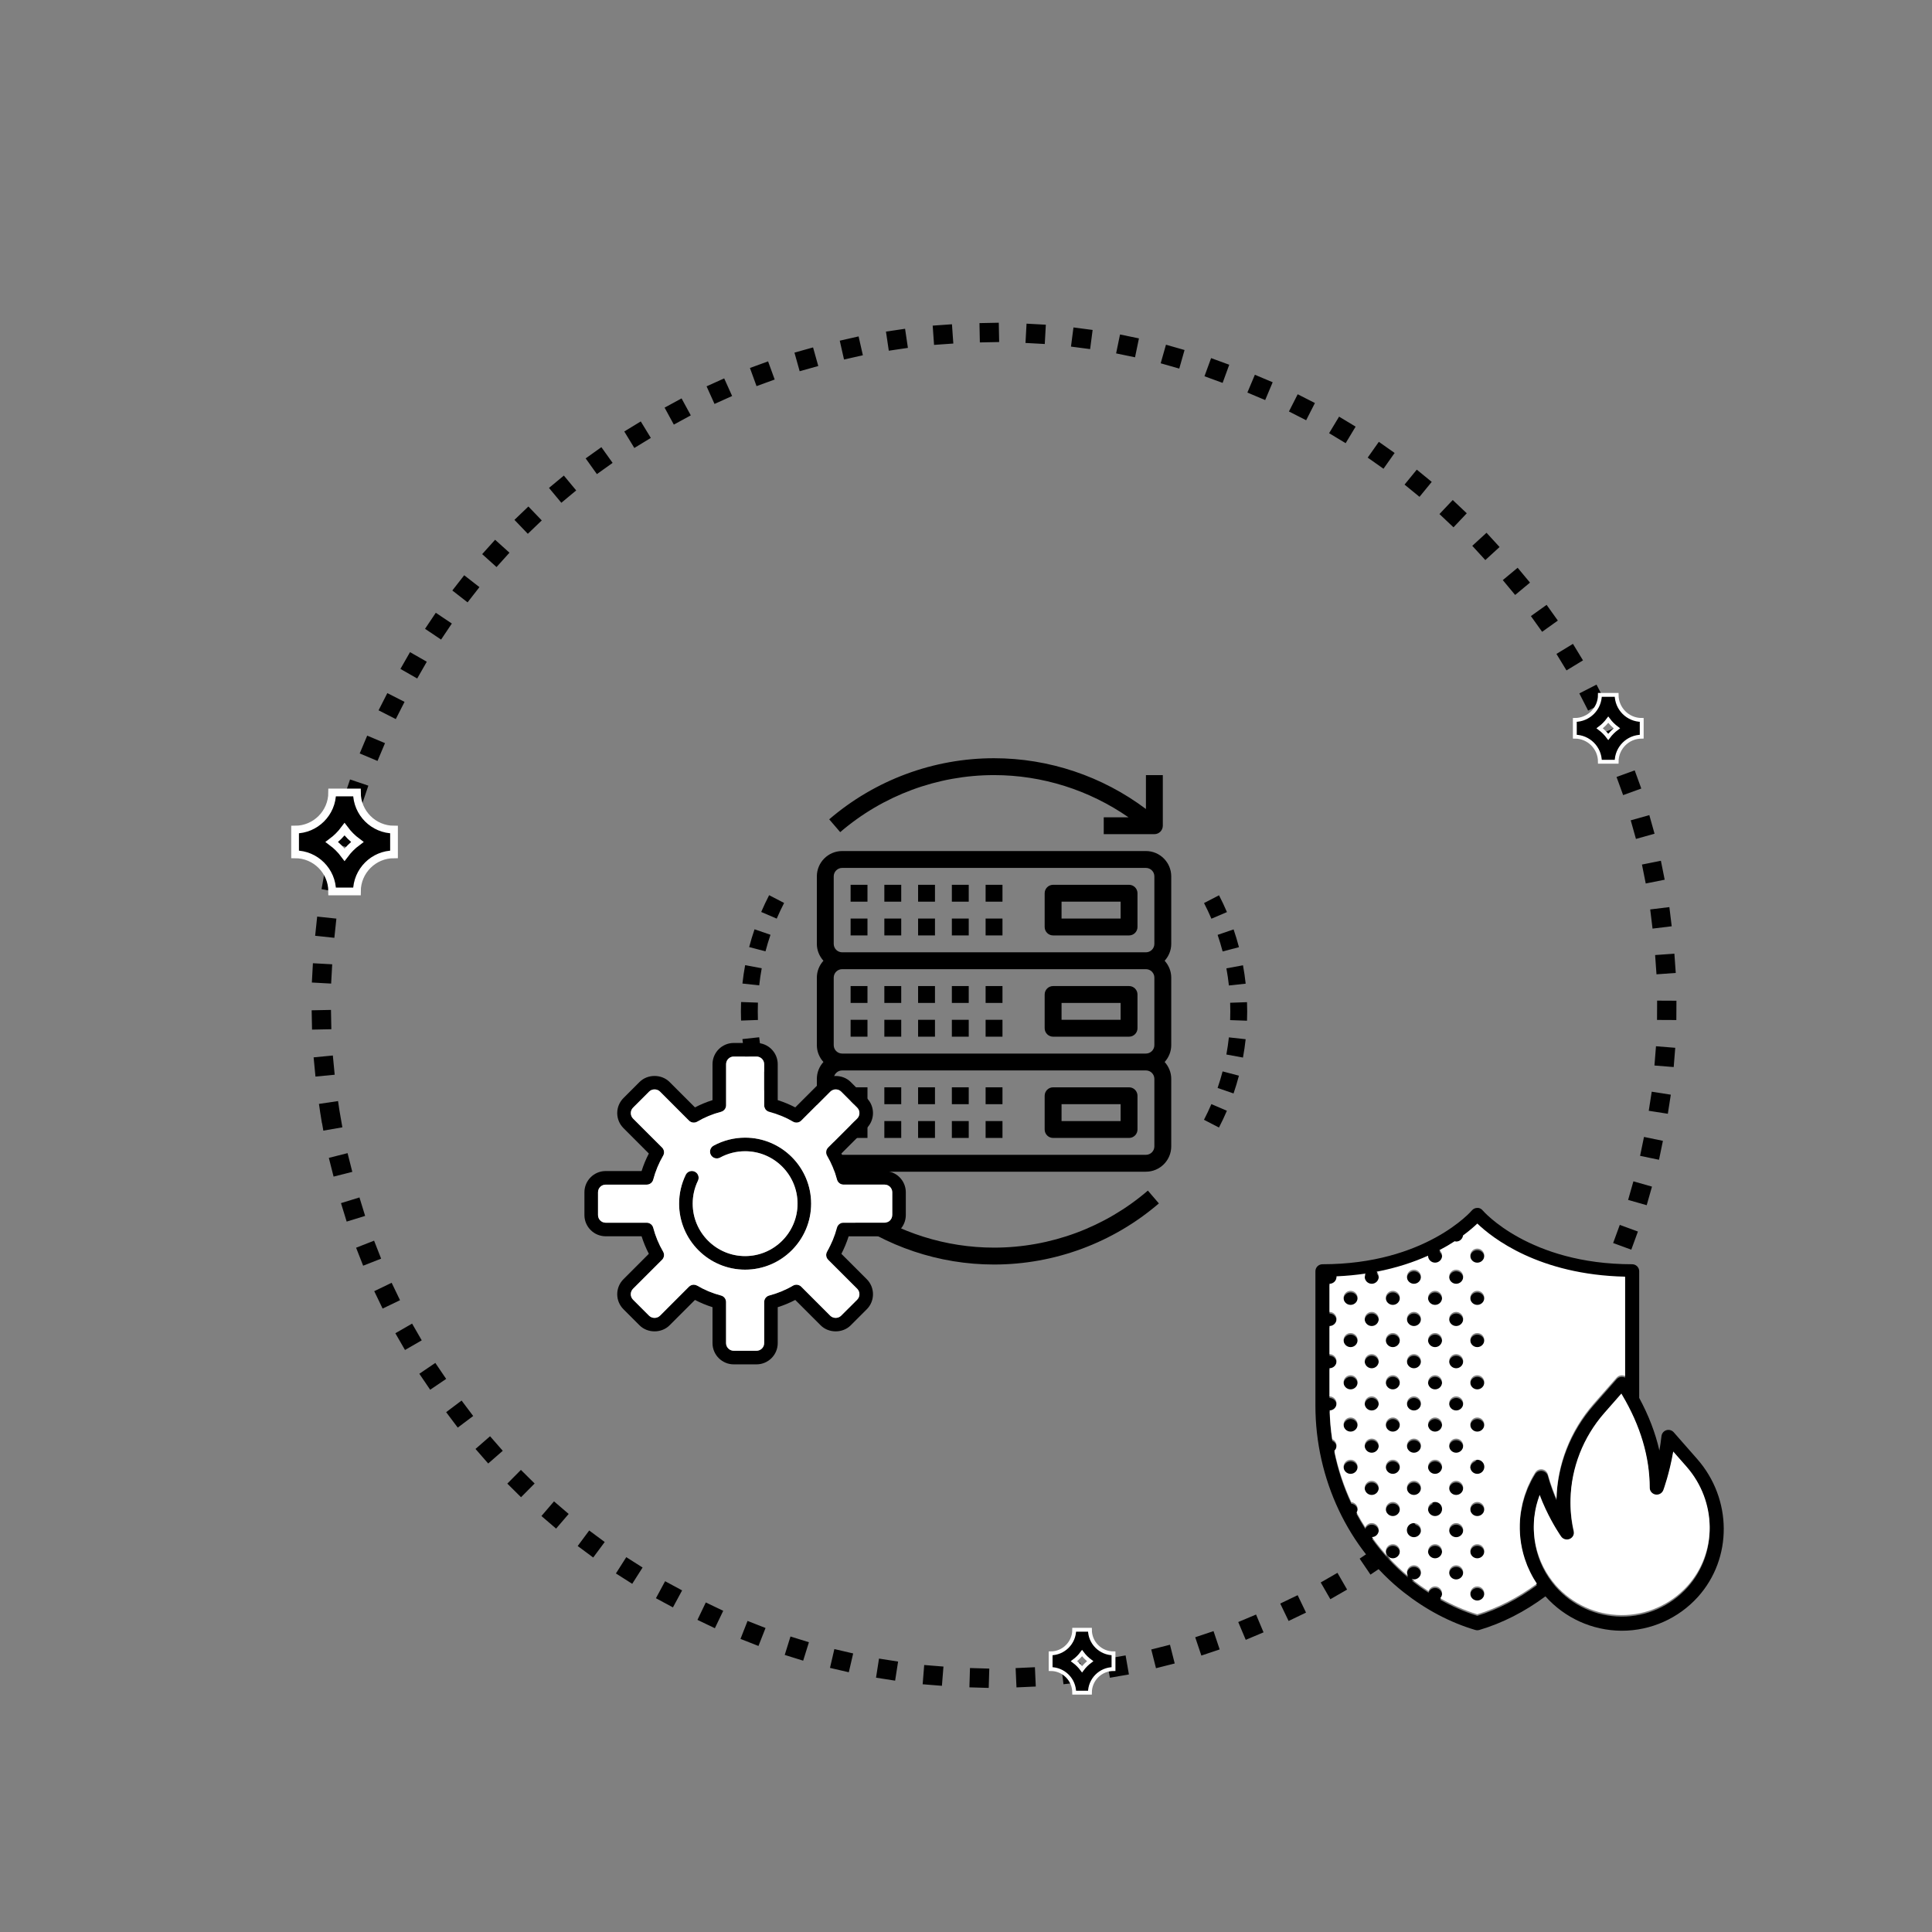 <?xml version="1.0" encoding="utf-8"?>
<!-- Generator: Adobe Illustrator 15.1.0, SVG Export Plug-In  -->
<!DOCTYPE svg PUBLIC "-//W3C//DTD SVG 1.1//EN" "http://www.w3.org/Graphics/SVG/1.1/DTD/svg11.dtd">
<svg version="1.1"
	 xmlns="http://www.w3.org/2000/svg" xmlns:xlink="http://www.w3.org/1999/xlink" xmlns:a="http://ns.adobe.com/AdobeSVGViewerExtensions/3.0/"
	 x="0px" y="0px" width="500px" height="500px" viewBox="-75.368 -83.563 500 500" enable-background="new -75.368 -83.563 500 500"
	 xml:space="preserve">
<rect x="-75.368" y="-83.563" width="500" height="500" fill="#808080" stroke="none"/>
<defs>
</defs>
<path d="M227.748,143.239c0-3.612-2.939-6.553-6.55-6.553h-78.615c-3.612,0-6.551,2.94-6.551,6.553v17.47
	c0,1.684,0.656,3.205,1.703,4.368c-1.049,1.16-1.703,2.683-1.703,4.366v17.471c0,1.683,0.656,3.206,1.703,4.366
	c-1.049,1.162-1.703,2.685-1.703,4.368v17.47c0,3.611,2.938,6.552,6.551,6.552h78.615c3.61,0,6.55-2.94,6.55-6.552v-17.47
	c0-1.684-0.657-3.206-1.703-4.368c1.049-1.16,1.703-2.684,1.703-4.366v-17.471c0-1.684-0.657-3.206-1.703-4.366
	c1.049-1.163,1.703-2.685,1.703-4.368V143.239z M223.382,213.118c0,1.203-0.979,2.185-2.184,2.185h-78.615
	c-1.205,0-2.185-0.981-2.185-2.185v-17.47c0-1.204,0.979-2.184,2.185-2.184h78.615c1.205,0,2.184,0.979,2.184,2.184V213.118z
	 M223.382,186.914c0,1.202-0.979,2.183-2.184,2.183h-78.615c-1.205,0-2.185-0.98-2.185-2.183v-17.471
	c0-1.203,0.979-2.184,2.185-2.184h78.615c1.205,0,2.184,0.98,2.184,2.184V186.914z M223.382,160.709
	c0,1.203-0.979,2.184-2.184,2.184h-78.615c-1.205,0-2.185-0.98-2.185-2.184v-17.47c0-1.203,0.979-2.185,2.185-2.185h78.615
	c1.205,0,2.184,0.981,2.184,2.185V160.709z M223.382,160.709"/>
<rect x="144.766" y="154.157" width="4.368" height="4.367"/>
<rect x="153.501" y="154.157" width="4.369" height="4.367"/>
<rect x="144.766" y="145.422" width="4.368" height="4.368"/>
<rect x="153.501" y="145.422" width="4.369" height="4.368"/>
<rect x="162.235" y="154.157" width="4.368" height="4.367"/>
<rect x="162.235" y="145.422" width="4.368" height="4.368"/>
<rect x="170.972" y="154.157" width="4.367" height="4.367"/>
<rect x="170.972" y="145.422" width="4.367" height="4.368"/>
<rect x="179.707" y="154.157" width="4.366" height="4.367"/>
<rect x="179.707" y="145.422" width="4.366" height="4.368"/>
<path d="M216.829,145.422h-19.652c-1.207,0-2.186,0.979-2.186,2.184v8.735c0,1.205,0.979,2.184,2.186,2.184h19.652
	c1.208,0,2.185-0.979,2.185-2.184v-8.735C219.014,146.4,218.037,145.422,216.829,145.422L216.829,145.422z M214.646,154.157H199.36
	v-4.367h15.286V154.157z M214.646,154.157"/>
<rect x="144.766" y="180.361" width="4.368" height="4.368"/>
<rect x="153.501" y="180.361" width="4.369" height="4.368"/>
<rect x="144.766" y="171.628" width="4.368" height="4.367"/>
<rect x="153.501" y="171.628" width="4.369" height="4.367"/>
<rect x="162.235" y="180.361" width="4.368" height="4.368"/>
<rect x="162.235" y="171.628" width="4.368" height="4.367"/>
<rect x="170.972" y="180.361" width="4.367" height="4.368"/>
<rect x="170.972" y="171.628" width="4.367" height="4.367"/>
<rect x="179.707" y="180.361" width="4.366" height="4.368"/>
<rect x="179.707" y="171.628" width="4.366" height="4.367"/>
<path d="M216.829,171.628h-19.652c-1.207,0-2.186,0.978-2.186,2.183v8.735c0,1.205,0.979,2.184,2.186,2.184h19.652
	c1.208,0,2.185-0.979,2.185-2.184v-8.735C219.014,172.605,218.037,171.628,216.829,171.628L216.829,171.628z M214.646,180.361
	H199.36v-4.366h15.286V180.361z M214.646,180.361"/>
<rect x="144.766" y="206.567" width="4.368" height="4.367"/>
<rect x="153.501" y="206.567" width="4.369" height="4.367"/>
<rect x="144.766" y="197.832" width="4.368" height="4.367"/>
<rect x="153.501" y="197.832" width="4.369" height="4.367"/>
<rect x="162.235" y="206.567" width="4.368" height="4.367"/>
<rect x="162.235" y="197.832" width="4.368" height="4.367"/>
<rect x="170.972" y="206.567" width="4.367" height="4.367"/>
<rect x="170.972" y="197.832" width="4.367" height="4.367"/>
<rect x="179.707" y="206.567" width="4.366" height="4.367"/>
<rect x="179.707" y="197.832" width="4.366" height="4.367"/>
<path d="M216.829,197.832h-19.652c-1.207,0-2.186,0.979-2.186,2.184v8.736c0,1.204,0.979,2.183,2.186,2.183h19.652
	c1.208,0,2.185-0.979,2.185-2.183v-8.736C219.014,198.811,218.037,197.832,216.829,197.832L216.829,197.832z M214.646,206.567
	H199.36v-4.368h15.286V206.567z M214.646,206.567"/>
<path d="M247.358,175.797l-4.362,0.155c0.024,0.741,0.038,1.481,0.038,2.227c0,0.759-0.015,1.512-0.041,2.262l4.363,0.155
	c0.031-0.802,0.046-1.606,0.046-2.417C247.402,177.381,247.389,176.587,247.358,175.797L247.358,175.797z M247.358,175.797"/>
<path d="M240.113,148.137l-3.879,2.01c0.684,1.323,1.327,2.686,1.911,4.053l4.018-1.717
	C241.536,151.019,240.848,149.556,240.113,148.137L240.113,148.137z M240.113,148.137"/>
<path d="M238.135,202.182c-0.592,1.378-1.233,2.74-1.915,4.054l3.879,2.008c0.729-1.405,1.416-2.864,2.05-4.341L238.135,202.182z
	 M238.135,202.182"/>
<path d="M242.665,184.909c-0.158,1.472-0.38,2.96-0.649,4.431l4.296,0.793c0.29-1.573,0.523-3.174,0.695-4.75L242.665,184.909z
	 M242.665,184.909"/>
<path d="M241.04,193.715c-0.381,1.448-0.814,2.891-1.297,4.285l4.13,1.42c0.516-1.497,0.983-3.044,1.392-4.598L241.04,193.715z
	 M241.04,193.715"/>
<path d="M243.886,156.966l-4.136,1.414c0.482,1.411,0.92,2.855,1.296,4.292l4.229-1.107
	C244.867,160.022,244.402,158.475,243.886,156.966L243.886,156.966z M243.886,156.966"/>
<path d="M246.317,166.254l-4.296,0.791c0.271,1.471,0.491,2.962,0.651,4.434l4.34-0.469
	C246.844,169.431,246.605,167.83,246.317,166.254L246.317,166.254z M246.317,166.254"/>
<path d="M122.733,193.685l-4.228,1.108c0.407,1.541,0.872,3.089,1.39,4.598l4.135-1.414
	C123.547,196.564,123.11,195.121,122.733,193.685L122.733,193.685z M122.733,193.685"/>
<path d="M117.47,166.223c-0.29,1.574-0.523,3.175-0.696,4.752l4.342,0.473c0.158-1.471,0.38-2.96,0.65-4.43L117.47,166.223z
	 M117.47,166.223"/>
<path d="M119.907,156.937c-0.517,1.498-0.983,3.047-1.392,4.6l4.224,1.109c0.382-1.45,0.816-2.894,1.297-4.289L119.907,156.937z
	 M119.907,156.937"/>
<path d="M120.786,175.916l-4.363-0.155c-0.03,0.802-0.045,1.607-0.045,2.418c0,0.797,0.014,1.591,0.044,2.382l4.362-0.156
	c-0.025-0.741-0.039-1.48-0.039-2.226C120.745,177.42,120.761,176.667,120.786,175.916L120.786,175.916z M120.786,175.916"/>
<path d="M125.634,202.158l-4.017,1.716c0.626,1.464,1.315,2.928,2.05,4.346l3.879-2.009
	C126.862,204.888,126.219,203.525,125.634,202.158L125.634,202.158z M125.634,202.158"/>
<path d="M123.681,148.113c-0.728,1.406-1.416,2.865-2.049,4.341l4.014,1.721c0.592-1.378,1.233-2.739,1.914-4.053L123.681,148.113z
	 M123.681,148.113"/>
<path d="M121.108,184.879l-4.341,0.472c0.169,1.575,0.404,3.176,0.695,4.753l4.296-0.791
	C121.487,187.842,121.267,186.351,121.108,184.879L121.108,184.879z M121.108,184.879"/>
<path d="M221.198,117.034v8.774c-11.308-8.493-25.104-13.143-39.309-13.143c-15.638,0-30.788,5.617-42.657,15.814l2.845,3.313
	c11.08-9.52,25.217-14.76,39.813-14.76c12.479,0,24.606,3.859,34.792,10.919h-6.403v4.367h13.104c1.207,0,2.184-0.979,2.184-2.185
	v-13.102H221.198z M221.198,117.034"/>
<path d="M221.702,224.563c-11.078,9.52-25.216,14.76-39.813,14.76c-12.478,0-24.605-3.859-34.791-10.918h6.402v-4.368h-13.103
	c-1.208,0-2.183,0.979-2.183,2.185v13.102h4.367v-8.773c11.307,8.493,25.102,13.142,39.307,13.142
	c15.639,0,30.79-5.616,42.658-15.813L221.702,224.563z M221.702,224.563"/>
<path fill="none" stroke="#010101" stroke-width="5" stroke-linecap="square" stroke-linejoin="round" stroke-dasharray="0,12" d="
	M10.013,204.233C-5.247,109.307,59.345,19.995,154.276,4.729c94.928-15.244,184.246,49.346,199.49,144.279
	c15.262,94.915-49.324,184.242-144.258,199.502C114.581,363.763,25.265,299.165,10.013,204.233z"/>
<path d="M153.558,219.502h-9.297c-0.498-1.568-1.124-3.086-1.879-4.535l6.57-6.578c2.144-2.147,2.144-5.629,0-7.771l-4.16-4.161
	c-2.075-2.073-5.694-2.073-7.77,0l-6.579,6.572c-1.449-0.755-2.967-1.382-4.536-1.879v-9.297c0-3.027-2.463-5.497-5.498-5.497
	h-5.883c-3.036,0-5.497,2.47-5.497,5.497v9.297c-1.571,0.497-3.091,1.124-4.54,1.879l-6.576-6.572c-2.076-2.082-5.697-2.082-7.771,0
	l-4.159,4.161c-1.038,1.039-1.613,2.418-1.613,3.884s0.575,2.85,1.613,3.888l6.569,6.578c-0.755,1.449-1.381,2.967-1.88,4.535
	h-9.296c-3.026,0-5.497,2.47-5.497,5.497v5.886c0,3.035,2.471,5.497,5.497,5.497h9.296c0.499,1.57,1.125,3.086,1.88,4.535
	l-6.569,6.579c-1.038,1.037-1.613,2.42-1.613,3.886c0,1.468,0.575,2.848,1.613,3.886l4.159,4.16c2.073,2.081,5.694,2.081,7.771,0
	l6.576-6.57c1.449,0.755,2.969,1.381,4.54,1.877v9.299c0,3.036,2.471,5.497,5.497,5.497h5.883c3.035,0,5.498-2.461,5.498-5.497
	v-9.299c1.569-0.486,3.087-1.122,4.536-1.877l6.579,6.578c2.075,2.073,5.694,2.073,7.77,0l4.16-4.161
	c2.144-2.143,2.144-5.633,0-7.778l-6.57-6.57c0.755-1.458,1.381-2.974,1.879-4.535h9.297c3.036,0,5.497-2.471,5.497-5.506v-5.886
	C159.055,221.972,156.594,219.502,153.558,219.502L153.558,219.502z M155.539,230.885c0,1.098-0.884,1.987-1.981,1.987h-10.618
	c-0.798,0-1.5,0.54-1.698,1.314c-0.574,2.168-1.433,4.237-2.556,6.158c-0.402,0.684-0.291,1.561,0.274,2.124l7.514,7.505
	c0.771,0.782,0.771,2.044,0,2.815l-4.168,4.157c-0.747,0.748-2.051,0.748-2.806,0l-7.504-7.513c-0.566-0.558-1.44-0.675-2.127-0.275
	c-1.921,1.135-3.997,1.984-6.166,2.557c-0.772,0.197-1.304,0.895-1.304,1.7v10.618c0,1.098-0.893,1.981-1.99,1.981h-5.883
	c-1.098,0-1.992-0.884-1.992-1.981v-10.618c0-0.806-0.529-1.503-1.309-1.7c-2.173-0.572-4.238-1.422-6.16-2.557
	c-0.274-0.151-0.584-0.237-0.882-0.237c-0.455,0-0.909,0.181-1.245,0.513l-7.506,7.513c-0.754,0.748-2.057,0.748-2.812,0
	l-4.161-4.157c-0.369-0.378-0.582-0.877-0.582-1.407s0.213-1.03,0.582-1.408l7.514-7.505c0.557-0.563,0.678-1.44,0.266-2.124
	c-1.121-1.921-1.98-3.999-2.548-6.158c-0.196-0.774-0.898-1.314-1.696-1.314H81.377c-1.098,0-1.979-0.89-1.979-1.987v-5.886
	c0-1.098,0.882-1.979,1.979-1.979h10.618c0.806,0,1.5-0.539,1.696-1.314c0.577-2.168,1.436-4.243,2.557-6.164
	c0.403-0.686,0.292-1.561-0.274-2.127l-7.514-7.504c-0.369-0.378-0.572-0.876-0.572-1.409c0-0.53,0.203-1.026,0.572-1.396
	l4.17-4.169c0.746-0.748,2.057-0.748,2.803,0l7.506,7.514c0.566,0.565,1.44,0.677,2.137,0.274c1.912-1.126,3.985-1.981,6.158-2.548
	c0.771-0.206,1.311-0.9,1.311-1.697v-10.627c0-1.098,0.892-1.983,1.982-1.983h5.883c1.098,0,1.99,0.886,1.99,1.983v10.618
	c0,0.806,0.54,1.5,1.312,1.697c2.17,0.575,4.246,1.431,6.158,2.557c0.687,0.402,1.569,0.291,2.127-0.274l7.513-7.514
	c0.746-0.748,2.059-0.748,2.805,0l4.16,4.16c0.771,0.77,0.771,2.032,0,2.813l-7.504,7.504c-0.567,0.566-0.679,1.441-0.275,2.127
	c1.123,1.921,1.981,3.988,2.547,6.156c0.206,0.783,0.9,1.313,1.698,1.313h10.618c1.098,0,1.99,0.891,1.99,1.988v5.886H155.539z
	 M155.539,230.885"/>
<path d="M117.466,210.858c-2.854,0-5.677,0.72-8.162,2.075c-0.859,0.472-1.169,1.533-0.705,2.385
	c0.462,0.85,1.529,1.164,2.383,0.703c1.976-1.082,4.222-1.646,6.484-1.646c7.488,0,13.569,6.081,13.569,13.568
	c0,7.477-6.081,13.567-13.569,13.567c-7.478,0-13.565-6.091-13.565-13.567c0-2.076,0.454-4.075,1.354-5.928
	c0.428-0.874,0.068-1.921-0.806-2.349c-0.878-0.421-1.921-0.063-2.353,0.814c-1.131,2.333-1.714,4.846-1.714,7.462
	c0,9.414,7.667,17.082,17.083,17.082c9.419,0,17.086-7.668,17.086-17.082C134.552,218.525,126.885,210.858,117.466,210.858
	L117.466,210.858z M117.466,210.858"/>
<path fill="#FFFFFF" d="M153.558,223.011h-10.618c-0.798,0-1.492-0.53-1.698-1.313c-0.565-2.168-1.424-4.235-2.547-6.156
	c-0.403-0.686-0.292-1.561,0.275-2.127l7.504-7.504c0.771-0.781,0.771-2.044,0-2.813l-4.16-4.16c-0.746-0.748-2.059-0.748-2.805,0
	l-7.513,7.514c-0.558,0.565-1.44,0.677-2.127,0.274c-1.912-1.126-3.988-1.981-6.158-2.557c-0.771-0.197-1.312-0.892-1.312-1.697
	v-10.618c0-1.098-0.893-1.983-1.99-1.983h-5.883c-1.091,0-1.982,0.886-1.982,1.983v10.627c0,0.797-0.539,1.491-1.311,1.697
	c-2.173,0.566-4.246,1.422-6.158,2.548c-0.696,0.402-1.57,0.291-2.137-0.274l-7.506-7.514c-0.746-0.748-2.057-0.748-2.803,0
	l-4.17,4.169c-0.369,0.369-0.572,0.865-0.572,1.396c0,0.533,0.203,1.031,0.572,1.409l7.514,7.504
	c0.566,0.566,0.678,1.441,0.274,2.127c-1.121,1.921-1.979,3.996-2.557,6.164c-0.196,0.775-0.891,1.314-1.696,1.314H81.377
	c-1.098,0-1.979,0.882-1.979,1.979v5.886c0,1.098,0.882,1.987,1.979,1.987h10.618c0.798,0,1.5,0.54,1.696,1.314
	c0.567,2.159,1.427,4.237,2.548,6.158c0.412,0.684,0.291,1.561-0.266,2.124l-7.514,7.505c-0.369,0.378-0.582,0.878-0.582,1.408
	s0.213,1.029,0.582,1.407l4.161,4.157c0.755,0.748,2.058,0.748,2.812,0l7.506-7.513c0.336-0.332,0.79-0.513,1.245-0.513
	c0.298,0,0.607,0.086,0.882,0.237c1.922,1.135,3.987,1.984,6.16,2.557c0.779,0.197,1.309,0.895,1.309,1.7v10.618
	c0,1.098,0.895,1.981,1.992,1.981h5.883c1.098,0,1.99-0.884,1.99-1.981v-10.618c0-0.806,0.531-1.503,1.304-1.7
	c2.169-0.572,4.245-1.422,6.166-2.557c0.687-0.399,1.561-0.282,2.127,0.275l7.504,7.513c0.755,0.748,2.059,0.748,2.806,0
	l4.168-4.157c0.771-0.771,0.771-2.033,0-2.815l-7.514-7.505c-0.565-0.563-0.677-1.44-0.274-2.124
	c1.123-1.921,1.981-3.99,2.556-6.158c0.198-0.774,0.9-1.314,1.698-1.314h10.618c1.098,0,1.981-0.89,1.981-1.987h0.009v-5.886
	C155.548,223.901,154.655,223.011,153.558,223.011z M117.466,245.025c-9.416,0-17.083-7.668-17.083-17.082
	c0-2.616,0.583-5.129,1.714-7.462c0.432-0.877,1.475-1.235,2.353-0.814c0.874,0.428,1.233,1.475,0.806,2.349
	c-0.9,1.853-1.354,3.852-1.354,5.928c0,7.477,6.088,13.567,13.565,13.567c7.488,0,13.569-6.091,13.569-13.567
	c0-7.487-6.081-13.568-13.569-13.568c-2.263,0-4.509,0.564-6.484,1.646c-0.854,0.461-1.921,0.146-2.383-0.703
	c-0.464-0.852-0.154-1.913,0.705-2.385c2.485-1.355,5.309-2.075,8.162-2.075c9.419,0,17.086,7.667,17.086,17.085
	C134.552,237.357,126.885,245.025,117.466,245.025z"/>
<path d="M363.858,294.019l-6.066-6.909c-0.472-0.537-1.227-0.751-1.912-0.537c-0.693,0.223-1.183,0.82-1.264,1.538
	c-0.143,1.3-0.328,2.544-0.533,3.722c-1.041-4.574-2.793-9.12-5.229-13.621v-32.776c0-1.005-0.819-1.814-1.823-1.814
	c-26.648,0-38.559-13.787-38.675-13.919c-0.349-0.42-0.81-0.695-1.405-0.66c-0.533,0-1.049,0.24-1.396,0.65
	c-0.115,0.142-12.026,13.929-38.674,13.929c-1.006,0-1.823,0.81-1.823,1.814v34.77c0,19.008,8.547,37.066,22.851,48.307
	c5.772,4.536,12.008,7.82,18.527,9.758c0.169,0.044,0.347,0.073,0.516,0.073c0.179,0,0.356-0.029,0.525-0.073
	c5.994-1.78,11.741-4.715,17.113-8.7c4.99,5.604,12.123,8.841,19.623,8.896h0.167c7.497,0,14.659-3.193,19.675-8.759
	C373.037,319.725,372.958,304.381,363.858,294.019L363.858,294.019z M306.95,334.612c-3.282-1.013-6.492-2.411-9.598-4.151
	c0.303-0.332,0.49-0.748,0.49-1.228c0-1.007-0.81-1.825-1.814-1.825c-0.792,0-1.451,0.516-1.699,1.227
	c-1.414-0.923-2.802-1.913-4.163-2.979c-0.081-0.062-0.15-0.132-0.224-0.195c0.188,0.073,0.402,0.134,0.615,0.134
	c1.005,0,1.824-0.816,1.824-1.824c0-1.003-0.819-1.823-1.824-1.823c-1.006,0-1.815,0.82-1.815,1.823
	c0,0.348,0.125,0.667,0.304,0.942c-3.541-2.935-6.673-6.323-9.357-10.067c0.979-0.025,1.761-0.819,1.761-1.806
	c0-1.006-0.81-1.821-1.814-1.821c-0.747,0-1.388,0.451-1.673,1.092c-0.791-1.246-1.548-2.517-2.25-3.836
	c0.161-0.265,0.276-0.568,0.276-0.905c0-0.933-0.72-1.679-1.637-1.776c-1.976-4.209-3.442-8.676-4.396-13.301
	c0.349-0.329,0.57-0.791,0.57-1.313c0-0.756-0.462-1.396-1.111-1.675c-0.375-2.454-0.597-4.937-0.667-7.444
	c0.987-0.026,1.778-0.815,1.778-1.815c0-1.005-0.818-1.814-1.823-1.814v-7.293c1.005,0,1.823-0.807,1.823-1.814
	c0-1.005-0.818-1.823-1.823-1.823v-7.284c1.005,0,1.823-0.819,1.823-1.824c0-1.006-0.818-1.824-1.823-1.824v-7.284
	c1.005,0,1.823-0.818,1.823-1.823c0-0.036-0.018-0.071-0.026-0.107c2.66-0.115,5.168-0.361,7.524-0.711
	c-0.125,0.249-0.213,0.516-0.213,0.818c0,1.005,0.818,1.823,1.823,1.823s1.814-0.818,1.814-1.823c0-0.516-0.214-0.969-0.552-1.298
	c5.223-1.015,9.643-2.5,13.307-4.154c0.01,0.999,0.818,1.807,1.824,1.807c1.005,0,1.822-0.808,1.822-1.816
	c0-0.586-0.293-1.076-0.711-1.414c1.477-0.774,2.785-1.547,3.958-2.312c0.134,0.026,0.258,0.079,0.392,0.079
	c0.925,0,1.654-0.692,1.779-1.583c1.609-1.191,2.854-2.269,3.689-3.077c3.887,3.735,15.949,13.253,38.248,13.752v25.722
	c-0.248-0.133-0.534-0.205-0.827-0.205c-0.524,0-1.023,0.232-1.37,0.625l-5.923,6.74c-6.075,6.921-9.438,15.693-9.642,24.576
	c-0.366-0.836-0.722-1.733-1.059-2.66c-0.428-1.155-0.818-2.348-1.148-3.592c-0.176-0.704-0.765-1.229-1.484-1.344
	c-0.18-0.027-0.356-0.027-0.533,0c-0.528,0.071-0.996,0.373-1.281,0.836c-0.036,0.053-0.063,0.116-0.106,0.181
	c-0.321,0.522-0.634,1.056-0.917,1.61c-0.099,0.193-0.188,0.389-0.285,0.594c-0.205,0.416-0.409,0.844-0.596,1.271
	c-0.089,0.207-0.16,0.419-0.239,0.623c-0.179,0.438-0.338,0.881-0.49,1.325c-0.062,0.188-0.125,0.374-0.177,0.561
	c-0.152,0.49-0.285,0.97-0.41,1.458c-0.036,0.16-0.071,0.313-0.107,0.472c-0.124,0.543-0.23,1.087-0.318,1.629
	c-0.019,0.108-0.036,0.216-0.054,0.32c-0.099,0.622-0.17,1.245-0.214,1.867l-0.01,0.117c-0.257,3.432,0.145,6.9,1.211,10.191
	c0.044,0.137,0.088,0.258,0.133,0.392c0.159,0.48,0.338,0.961,0.525,1.433c0.105,0.239,0.213,0.479,0.318,0.72
	c0.145,0.349,0.303,0.686,0.473,1.026c0.15,0.316,0.32,0.637,0.49,0.951c0.132,0.237,0.266,0.471,0.399,0.707
	c0.222,0.376,0.453,0.758,0.692,1.122c0.045,0.065,0.081,0.126,0.117,0.187C317.518,330.29,312.341,332.949,306.95,334.612
	L306.95,334.612z M361.351,327.266c-4.367,4.838-10.656,7.605-17.122,7.553c-6.52-0.036-12.72-2.874-17.024-7.772
	c-0.303-0.351-0.588-0.704-0.863-1.062c-0.009-0.009-0.009-0.018-0.018-0.026c-0.605-0.792-1.148-1.602-1.646-2.446
	c-0.009-0.025-0.026-0.045-0.035-0.069c-0.462-0.784-0.854-1.603-1.21-2.421c-0.054-0.125-0.098-0.239-0.151-0.356
	c-0.312-0.755-0.569-1.528-0.799-2.313c-0.055-0.193-0.107-0.389-0.162-0.585c-0.195-0.739-0.346-1.478-0.461-2.225
	c-0.037-0.249-0.072-0.489-0.1-0.728c-0.088-0.731-0.15-1.47-0.169-2.197c-0.008-0.251-0.008-0.5-0.008-0.747
	c0.008-0.749,0.035-1.496,0.106-2.242c0.027-0.214,0.063-0.426,0.09-0.632c0.098-0.791,0.23-1.574,0.418-2.346
	c0.027-0.146,0.07-0.275,0.105-0.422c0.215-0.814,0.463-1.627,0.765-2.425c0.011-0.028,0.02-0.064,0.036-0.089
	c1.904,5.049,4.322,8.912,5.204,10.247c0.187,0.275,0.328,0.485,0.355,0.522c0.498,0.713,1.429,0.96,2.215,0.622
	c0.8-0.347,1.235-1.2,1.059-2.046l-0.071-0.32c-0.587-2.642-0.844-5.326-0.773-8.003c0.187-8.025,3.238-15.939,8.734-22.212
	l4.42-5.035c0.072,0.137,0.151,0.267,0.223,0.393c4.705,7.926,7.107,15.968,7.107,23.943c0,0.881,0.631,1.638,1.502,1.798
	c0.862,0.151,1.719-0.34,2.029-1.163c0.07-0.207,1.557-4.237,2.563-9.974l3.449,3.925
	C368.999,305.393,369.098,318.654,361.351,327.266L361.351,327.266z M361.351,327.266"/>
<path d="M308.774,241.796c0,1.009-0.811,1.824-1.824,1.824c-1.006,0-1.814-0.815-1.814-1.824c0-1.005,0.809-1.822,1.814-1.822
	C307.964,239.974,308.774,240.791,308.774,241.796L308.774,241.796z M308.774,241.796"/>
<path d="M275.988,252.729c0,1.005-0.818,1.813-1.823,1.813s-1.823-0.809-1.823-1.813c0-1.014,0.818-1.823,1.823-1.823
	S275.988,251.715,275.988,252.729L275.988,252.729z M275.988,252.729"/>
<path d="M286.92,252.729c0,1.005-0.819,1.813-1.824,1.813s-1.823-0.809-1.823-1.813c0-1.014,0.818-1.823,1.823-1.823
	S286.92,251.715,286.92,252.729L286.92,252.729z M286.92,252.729"/>
<path d="M292.382,247.258c0,1.005-0.819,1.823-1.824,1.823c-1.006,0-1.822-0.818-1.822-1.823s0.816-1.823,1.822-1.823
	C291.563,245.435,292.382,246.253,292.382,247.258L292.382,247.258z M292.382,247.258"/>
<path d="M297.843,252.729c0,1.005-0.81,1.813-1.814,1.813c-1.014,0-1.824-0.809-1.824-1.813c0-1.014,0.811-1.823,1.824-1.823
	C297.033,250.905,297.843,251.715,297.843,252.729L297.843,252.729z M297.843,252.729"/>
<path d="M303.312,247.258c0,1.005-0.817,1.823-1.822,1.823c-1.006,0-1.824-0.818-1.824-1.823s0.818-1.823,1.824-1.823
	C302.494,245.435,303.312,246.253,303.312,247.258L303.312,247.258z M303.312,247.258"/>
<path d="M308.774,252.729c0,1.005-0.811,1.813-1.824,1.813c-1.006,0-1.814-0.809-1.814-1.813c0-1.014,0.809-1.823,1.814-1.823
	C307.964,250.905,308.774,251.715,308.774,252.729L308.774,252.729z M308.774,252.729"/>
<path d="M275.988,263.65c0,1.006-0.818,1.824-1.823,1.824s-1.823-0.818-1.823-1.824s0.818-1.814,1.823-1.814
	S275.988,262.645,275.988,263.65L275.988,263.65z M275.988,263.65"/>
<path d="M281.449,258.189c0,1.005-0.81,1.824-1.823,1.824c-1.005,0-1.814-0.819-1.814-1.824c0-1.006,0.81-1.824,1.814-1.824
	C280.64,256.365,281.449,257.184,281.449,258.189L281.449,258.189z M281.449,258.189"/>
<path d="M286.92,263.65c0,1.006-0.819,1.824-1.824,1.824s-1.823-0.818-1.823-1.824s0.818-1.814,1.823-1.814
	S286.92,262.645,286.92,263.65L286.92,263.65z M286.92,263.65"/>
<path d="M292.382,258.189c0,1.005-0.819,1.824-1.824,1.824c-1.006,0-1.822-0.819-1.822-1.824c0-1.006,0.816-1.824,1.822-1.824
	C291.563,256.365,292.382,257.184,292.382,258.189L292.382,258.189z M292.382,258.189"/>
<path d="M297.843,263.65c0,1.006-0.81,1.824-1.814,1.824c-1.014,0-1.824-0.818-1.824-1.824s0.811-1.814,1.824-1.814
	C297.033,261.836,297.843,262.645,297.843,263.65L297.843,263.65z M297.843,263.65"/>
<path d="M303.312,258.189c0,1.005-0.817,1.824-1.822,1.824c-1.006,0-1.824-0.819-1.824-1.824c0-1.006,0.818-1.824,1.824-1.824
	C302.494,256.365,303.312,257.184,303.312,258.189L303.312,258.189z M303.312,258.189"/>
<path d="M308.774,263.65c0,1.006-0.811,1.824-1.824,1.824c-1.006,0-1.814-0.818-1.814-1.824s0.809-1.814,1.814-1.814
	C307.964,261.836,308.774,262.645,308.774,263.65L308.774,263.65z M308.774,263.65"/>
<path d="M275.988,274.582c0,1.004-0.818,1.823-1.823,1.823s-1.823-0.819-1.823-1.823c0-1.006,0.818-1.824,1.823-1.824
	S275.988,273.576,275.988,274.582L275.988,274.582z M275.988,274.582"/>
<path d="M281.449,269.121c0,1.008-0.81,1.823-1.823,1.823c-1.005,0-1.814-0.815-1.814-1.823c0-1.005,0.81-1.823,1.814-1.823
	C280.64,267.298,281.449,268.116,281.449,269.121L281.449,269.121z M281.449,269.121"/>
<path d="M286.92,274.582c0,1.004-0.819,1.823-1.824,1.823s-1.823-0.819-1.823-1.823c0-1.006,0.818-1.824,1.823-1.824
	S286.92,273.576,286.92,274.582L286.92,274.582z M286.92,274.582"/>
<path d="M292.382,269.121c0,1.008-0.819,1.823-1.824,1.823c-1.006,0-1.822-0.815-1.822-1.823c0-1.005,0.816-1.823,1.822-1.823
	C291.563,267.298,292.382,268.116,292.382,269.121L292.382,269.121z M292.382,269.121"/>
<path d="M297.843,274.582c0,1.004-0.81,1.823-1.814,1.823c-1.014,0-1.824-0.819-1.824-1.823c0-1.006,0.811-1.824,1.824-1.824
	C297.033,272.758,297.843,273.576,297.843,274.582L297.843,274.582z M297.843,274.582"/>
<path d="M303.312,269.121c0,1.008-0.817,1.823-1.822,1.823c-1.006,0-1.824-0.815-1.824-1.823c0-1.005,0.818-1.823,1.824-1.823
	C302.494,267.298,303.312,268.116,303.312,269.121L303.312,269.121z M303.312,269.121"/>
<path d="M308.774,274.582c0,1.004-0.811,1.823-1.824,1.823c-1.006,0-1.814-0.819-1.814-1.823c0-1.006,0.809-1.824,1.814-1.824
	C307.964,272.758,308.774,273.576,308.774,274.582L308.774,274.582z M308.774,274.582"/>
<path d="M275.988,285.515c0,1.005-0.818,1.821-1.823,1.821s-1.823-0.816-1.823-1.821s0.818-1.825,1.823-1.825
	S275.988,284.51,275.988,285.515L275.988,285.515z M275.988,285.515"/>
<path d="M281.449,280.053c0,1.004-0.81,1.814-1.823,1.814c-1.005,0-1.814-0.811-1.814-1.814c0-1.015,0.81-1.824,1.814-1.824
	C280.64,278.229,281.449,279.038,281.449,280.053L281.449,280.053z M281.449,280.053"/>
<path d="M286.92,285.515c0,1.005-0.819,1.821-1.824,1.821s-1.823-0.816-1.823-1.821s0.818-1.825,1.823-1.825
	S286.92,284.51,286.92,285.515L286.92,285.515z M286.92,285.515"/>
<path d="M292.382,280.053c0,1.004-0.819,1.814-1.824,1.814c-1.006,0-1.822-0.811-1.822-1.814c0-1.015,0.816-1.824,1.822-1.824
	C291.563,278.229,292.382,279.038,292.382,280.053L292.382,280.053z M292.382,280.053"/>
<path d="M297.843,285.515c0,1.005-0.81,1.821-1.814,1.821c-1.014,0-1.824-0.816-1.824-1.821s0.811-1.825,1.824-1.825
	C297.033,283.689,297.843,284.51,297.843,285.515L297.843,285.515z M297.843,285.515"/>
<path d="M303.312,280.053c0,1.004-0.817,1.814-1.822,1.814c-1.006,0-1.824-0.811-1.824-1.814c0-1.015,0.818-1.824,1.824-1.824
	C302.494,278.229,303.312,279.038,303.312,280.053L303.312,280.053z M303.312,280.053"/>
<path d="M308.774,285.515c0,1.005-0.811,1.821-1.824,1.821c-1.006,0-1.814-0.816-1.814-1.821s0.809-1.825,1.814-1.825
	C307.964,283.689,308.774,284.51,308.774,285.515L308.774,285.515z M308.774,285.515"/>
<path d="M275.988,296.445c0,1.008-0.818,1.822-1.823,1.822s-1.823-0.814-1.823-1.822c0-1.002,0.818-1.822,1.823-1.822
	S275.988,295.443,275.988,296.445L275.988,296.445z M275.988,296.445"/>
<path d="M281.449,290.978c0,1.003-0.81,1.823-1.823,1.823c-1.005,0-1.814-0.82-1.814-1.823c0-1.007,0.81-1.817,1.814-1.817
	C280.64,289.16,281.449,289.971,281.449,290.978L281.449,290.978z M281.449,290.978"/>
<path d="M286.92,296.445c0,1.008-0.819,1.822-1.824,1.822s-1.823-0.814-1.823-1.822c0-1.002,0.818-1.822,1.823-1.822
	S286.92,295.443,286.92,296.445L286.92,296.445z M286.92,296.445"/>
<path d="M292.382,290.978c0,1.003-0.819,1.823-1.824,1.823c-1.006,0-1.822-0.82-1.822-1.823c0-1.007,0.816-1.817,1.822-1.817
	C291.563,289.16,292.382,289.971,292.382,290.978L292.382,290.978z M292.382,290.978"/>
<path d="M297.843,296.445c0,1.008-0.81,1.822-1.814,1.822c-1.014,0-1.824-0.814-1.824-1.822c0-1.002,0.811-1.822,1.824-1.822
	C297.033,294.623,297.843,295.443,297.843,296.445L297.843,296.445z M297.843,296.445"/>
<path d="M303.312,290.978c0,1.003-0.817,1.823-1.822,1.823c-1.006,0-1.824-0.82-1.824-1.823c0-1.007,0.818-1.817,1.824-1.817
	C302.494,289.16,303.312,289.971,303.312,290.978L303.312,290.978z M303.312,290.978"/>
<path d="M308.774,296.445c0,1.008-0.811,1.822-1.824,1.822c-1.006,0-1.814-0.814-1.814-1.822c0-1.002,0.809-1.822,1.814-1.822
	C307.964,294.623,308.774,295.443,308.774,296.445L308.774,296.445z M308.774,296.445"/>
<path d="M281.449,301.909c0,1.003-0.81,1.821-1.823,1.821c-1.005,0-1.814-0.818-1.814-1.821c0-1.008,0.81-1.824,1.814-1.824
	C280.64,300.085,281.449,300.901,281.449,301.909L281.449,301.909z M281.449,301.909"/>
<path d="M286.92,307.377c0,1.006-0.819,1.815-1.824,1.815s-1.823-0.81-1.823-1.815c0-1.012,0.818-1.823,1.823-1.823
	S286.92,306.365,286.92,307.377L286.92,307.377z M286.92,307.377"/>
<path d="M292.382,301.909c0,1.003-0.819,1.821-1.824,1.821c-1.006,0-1.822-0.818-1.822-1.821c0-1.008,0.816-1.824,1.822-1.824
	C291.563,300.085,292.382,300.901,292.382,301.909L292.382,301.909z M292.382,301.909"/>
<path d="M297.843,307.377c0,1.006-0.81,1.815-1.814,1.815c-1.014,0-1.824-0.81-1.824-1.815c0-1.012,0.811-1.823,1.824-1.823
	C297.033,305.554,297.843,306.365,297.843,307.377L297.843,307.377z M297.843,307.377"/>
<path d="M303.312,301.909c0,1.003-0.817,1.821-1.822,1.821c-1.006,0-1.824-0.818-1.824-1.821c0-1.008,0.818-1.824,1.824-1.824
	C302.494,300.085,303.312,300.901,303.312,301.909L303.312,301.909z M303.312,301.909"/>
<path d="M308.774,307.377c0,1.006-0.811,1.815-1.824,1.815c-1.006,0-1.814-0.81-1.814-1.815c0-1.012,0.809-1.823,1.814-1.823
	C307.964,305.554,308.774,306.365,308.774,307.377L308.774,307.377z M308.774,307.377"/>
<path d="M286.92,318.3c0,1.006-0.819,1.825-1.824,1.825s-1.823-0.819-1.823-1.825c0-1.005,0.818-1.813,1.823-1.813
	S286.92,317.295,286.92,318.3L286.92,318.3z M286.92,318.3"/>
<path d="M292.382,312.839c0,1.007-0.819,1.823-1.824,1.823c-1.006,0-1.822-0.816-1.822-1.823c0-1.006,0.816-1.821,1.822-1.821
	C291.563,311.018,292.382,311.833,292.382,312.839L292.382,312.839z M292.382,312.839"/>
<path d="M297.843,318.3c0,1.006-0.81,1.825-1.814,1.825c-1.014,0-1.824-0.819-1.824-1.825c0-1.005,0.811-1.813,1.824-1.813
	C297.033,316.486,297.843,317.295,297.843,318.3L297.843,318.3z M297.843,318.3"/>
<path d="M303.312,312.839c0,1.007-0.817,1.823-1.822,1.823c-1.006,0-1.824-0.816-1.824-1.823c0-1.006,0.818-1.821,1.824-1.821
	C302.494,311.018,303.312,311.833,303.312,312.839L303.312,312.839z M303.312,312.839"/>
<path d="M308.774,318.3c0,1.006-0.811,1.825-1.824,1.825c-1.006,0-1.814-0.819-1.814-1.825c0-1.005,0.809-1.813,1.814-1.813
	C307.964,316.486,308.774,317.295,308.774,318.3L308.774,318.3z M308.774,318.3"/>
<path d="M303.312,323.77c0,1.008-0.817,1.824-1.822,1.824c-1.006,0-1.824-0.816-1.824-1.824c0-1.003,0.818-1.823,1.824-1.823
	C302.494,321.946,303.312,322.767,303.312,323.77L303.312,323.77z M303.312,323.77"/>
<path d="M308.774,329.233c0,1.003-0.811,1.821-1.824,1.821c-1.006,0-1.814-0.818-1.814-1.821c0-1.007,0.809-1.825,1.814-1.825
	C307.964,327.408,308.774,328.227,308.774,329.233L308.774,329.233z M308.774,329.233"/>
<path fill="#FFFFFF" d="M357.665,292.084c-1.005,5.737-2.49,9.766-2.563,9.973c-0.311,0.824-1.164,1.314-2.027,1.162
	c-0.871-0.16-1.503-0.915-1.503-1.796c0-7.977-2.401-16.019-7.106-23.945c-0.071-0.124-0.151-0.255-0.223-0.391l-4.421,5.034
	c-5.497,6.272-8.548,14.188-8.734,22.213c-0.07,2.678,0.187,5.36,0.773,8.002l0.071,0.321c0.178,0.845-0.258,1.698-1.058,2.045
	c-0.786,0.338-1.717,0.091-2.215-0.622c-0.027-0.035-0.169-0.246-0.356-0.523c-0.879-1.333-3.299-5.195-5.203-10.246
	c-0.018,0.025-0.027,0.061-0.035,0.088c-0.303,0.799-0.552,1.611-0.766,2.427c-0.035,0.146-0.08,0.276-0.105,0.421
	c-0.188,0.771-0.321,1.555-0.42,2.346c-0.026,0.207-0.062,0.419-0.088,0.632c-0.072,0.747-0.099,1.493-0.107,2.243
	c0,0.248,0,0.496,0.009,0.748c0.019,0.727,0.081,1.465,0.169,2.196c0.027,0.238,0.063,0.479,0.1,0.727
	c0.114,0.748,0.265,1.485,0.461,2.226c0.053,0.195,0.107,0.39,0.16,0.586c0.231,0.781,0.489,1.557,0.802,2.313
	c0.054,0.117,0.098,0.231,0.15,0.356c0.355,0.817,0.747,1.636,1.21,2.421c0.008,0.024,0.025,0.042,0.035,0.068
	c0.499,0.846,1.041,1.654,1.646,2.447c0.009,0.009,0.009,0.018,0.02,0.025c0.274,0.357,0.559,0.711,0.862,1.062
	c4.305,4.898,10.503,7.736,17.023,7.774c6.466,0.051,12.756-2.715,17.122-7.554c7.747-8.611,7.649-21.872-0.231-30.854
	L357.665,292.084z"/>
<path fill="#FFFFFF" d="M321.562,324.984c-0.133-0.237-0.268-0.471-0.399-0.709c-0.169-0.313-0.339-0.635-0.49-0.951
	c-0.169-0.34-0.328-0.677-0.472-1.025c-0.106-0.24-0.213-0.48-0.32-0.721c-0.186-0.472-0.364-0.951-0.523-1.432
	c-0.046-0.135-0.09-0.257-0.135-0.391c-1.066-3.292-1.467-6.762-1.209-10.192l0.009-0.118c0.045-0.622,0.116-1.245,0.213-1.866
	c0.018-0.104,0.036-0.214,0.054-0.32c0.09-0.542,0.195-1.086,0.321-1.629c0.036-0.158,0.071-0.311,0.106-0.471
	c0.124-0.49,0.258-0.971,0.409-1.46c0.054-0.187,0.116-0.372,0.178-0.559c0.151-0.446,0.312-0.888,0.489-1.326
	c0.079-0.205,0.15-0.416,0.239-0.623c0.188-0.428,0.392-0.854,0.596-1.271c0.099-0.205,0.188-0.4,0.286-0.593
	c0.284-0.556,0.595-1.089,0.916-1.611c0.044-0.063,0.07-0.127,0.106-0.182c0.284-0.461,0.754-0.763,1.28-0.834
	c0.179-0.028,0.357-0.028,0.534,0c0.72,0.115,1.308,0.64,1.484,1.342c0.33,1.247,0.722,2.438,1.149,3.595
	c0.336,0.925,0.692,1.822,1.058,2.659c0.204-8.884,3.566-17.656,9.642-24.577l5.924-6.741c0.348-0.391,0.844-0.623,1.37-0.623
	c0.292,0,0.577,0.071,0.827,0.206v-25.725c-22.3-0.497-34.36-10.015-38.247-13.75c-0.835,0.809-2.081,1.885-3.691,3.077
	c-0.124,0.89-0.854,1.582-1.779,1.582c-0.134,0-0.257-0.053-0.392-0.079c-1.173,0.766-2.48,1.539-3.957,2.313
	c0.418,0.339,0.711,0.826,0.711,1.414c0,1.008-0.818,1.814-1.823,1.814c-1.006,0-1.814-0.807-1.823-1.806
	c-3.664,1.655-8.086,3.14-13.308,4.154c0.34,0.329,0.552,0.783,0.552,1.299c0,1.005-0.809,1.823-1.813,1.823
	s-1.824-0.818-1.824-1.823c0-0.303,0.09-0.57,0.214-0.819c-2.357,0.349-4.865,0.598-7.525,0.712c0.009,0.036,0.026,0.07,0.026,0.107
	c0,1.005-0.819,1.823-1.823,1.823v7.284c1.004,0,1.823,0.819,1.823,1.823c0,1.006-0.819,1.824-1.823,1.824v7.283
	c1.004,0,1.823,0.82,1.823,1.824c0,1.007-0.819,1.814-1.823,1.814v7.294c1.004,0,1.823,0.809,1.823,1.813
	c0,0.999-0.791,1.789-1.777,1.815c0.07,2.509,0.291,4.99,0.667,7.444c0.648,0.278,1.11,0.92,1.11,1.675
	c0,0.523-0.223,0.985-0.568,1.313c0.951,4.627,2.419,9.091,4.394,13.302c0.916,0.097,1.638,0.841,1.638,1.776
	c0,0.338-0.116,0.64-0.276,0.906c0.701,1.318,1.459,2.589,2.25,3.834c0.285-0.642,0.925-1.093,1.673-1.093
	c1.005,0,1.813,0.817,1.813,1.822c0,0.987-0.781,1.78-1.76,1.806c2.686,3.744,5.816,7.133,9.357,10.068
	c-0.18-0.275-0.304-0.597-0.304-0.943c0-1.003,0.81-1.822,1.814-1.822c1.006,0,1.824,0.819,1.824,1.822
	c0,1.008-0.818,1.824-1.824,1.824c-0.213,0-0.427-0.061-0.613-0.134c0.071,0.065,0.143,0.134,0.222,0.195
	c1.361,1.067,2.749,2.057,4.164,2.981c0.248-0.713,0.906-1.227,1.698-1.227c1.005,0,1.814,0.816,1.814,1.823
	c0,0.481-0.188,0.896-0.488,1.228c3.104,1.741,6.313,3.141,9.596,4.152c5.391-1.664,10.568-4.322,15.423-7.918
	c-0.035-0.061-0.07-0.121-0.113-0.186C322.017,325.741,321.784,325.359,321.562,324.984z M274.161,297.865
	c-1.004,0-1.822-0.815-1.822-1.824c0-1.002,0.818-1.822,1.822-1.822c1.006,0,1.825,0.82,1.825,1.822
	C275.986,297.05,275.167,297.865,274.161,297.865z M274.161,286.933c-1.004,0-1.822-0.816-1.822-1.822s0.818-1.824,1.822-1.824
	c1.006,0,1.825,0.818,1.825,1.824S275.167,286.933,274.161,286.933z M274.161,276.001c-1.004,0-1.822-0.817-1.822-1.823
	c0-1.004,0.818-1.823,1.822-1.823c1.006,0,1.825,0.819,1.825,1.823C275.986,275.184,275.167,276.001,274.161,276.001z
	 M274.161,265.07c-1.004,0-1.822-0.818-1.822-1.822c0-1.006,0.818-1.816,1.822-1.816c1.006,0,1.825,0.811,1.825,1.816
	C275.986,264.252,275.167,265.07,274.161,265.07z M274.161,254.139c-1.004,0-1.822-0.81-1.822-1.815
	c0-1.013,0.818-1.821,1.822-1.821c1.006,0,1.825,0.809,1.825,1.821C275.986,253.329,275.167,254.139,274.161,254.139z
	 M279.624,303.327c-1.006,0-1.815-0.818-1.815-1.822c0-1.007,0.81-1.823,1.815-1.823c1.014,0,1.822,0.816,1.822,1.823
	C281.446,302.509,280.638,303.327,279.624,303.327z M279.624,292.397c-1.006,0-1.815-0.821-1.815-1.824
	c0-1.007,0.81-1.816,1.815-1.816c1.014,0,1.822,0.81,1.822,1.816C281.446,291.576,280.638,292.397,279.624,292.397z
	 M279.624,281.463c-1.006,0-1.815-0.809-1.815-1.813c0-1.016,0.81-1.824,1.815-1.824c1.014,0,1.822,0.809,1.822,1.824
	C281.446,280.654,280.638,281.463,279.624,281.463z M279.624,270.54c-1.006,0-1.815-0.816-1.815-1.823
	c0-1.004,0.81-1.824,1.815-1.824c1.014,0,1.822,0.82,1.822,1.824C281.446,269.724,280.638,270.54,279.624,270.54z M279.624,259.609
	c-1.006,0-1.815-0.818-1.815-1.824c0-1.004,0.81-1.823,1.815-1.823c1.014,0,1.822,0.819,1.822,1.823
	C281.446,258.791,280.638,259.609,279.624,259.609z M285.094,319.722c-1.005,0-1.824-0.82-1.824-1.825
	c0-1.006,0.819-1.815,1.824-1.815s1.823,0.81,1.823,1.815C286.917,318.901,286.099,319.722,285.094,319.722z M285.094,308.788
	c-1.005,0-1.824-0.811-1.824-1.815c0-1.012,0.819-1.822,1.824-1.822s1.823,0.811,1.823,1.822
	C286.917,307.978,286.099,308.788,285.094,308.788z M285.094,297.865c-1.005,0-1.824-0.815-1.824-1.824
	c0-1.002,0.819-1.822,1.824-1.822s1.823,0.82,1.823,1.822C286.917,297.05,286.099,297.865,285.094,297.865z M285.094,286.933
	c-1.005,0-1.824-0.816-1.824-1.822s0.819-1.824,1.824-1.824s1.823,0.818,1.823,1.824S286.099,286.933,285.094,286.933z
	 M285.094,276.001c-1.005,0-1.824-0.817-1.824-1.823c0-1.004,0.819-1.823,1.824-1.823s1.823,0.819,1.823,1.823
	C286.917,275.184,286.099,276.001,285.094,276.001z M285.094,265.07c-1.005,0-1.824-0.818-1.824-1.822
	c0-1.006,0.819-1.816,1.824-1.816s1.823,0.811,1.823,1.816C286.917,264.252,286.099,265.07,285.094,265.07z M285.094,254.139
	c-1.005,0-1.824-0.81-1.824-1.815c0-1.013,0.819-1.821,1.824-1.821s1.823,0.809,1.823,1.821
	C286.917,253.329,286.099,254.139,285.094,254.139z M290.555,314.259c-1.005,0-1.823-0.817-1.823-1.824
	c0-1.005,0.818-1.822,1.823-1.822c1.006,0,1.824,0.817,1.824,1.822C292.379,313.441,291.561,314.259,290.555,314.259z
	 M290.555,303.327c-1.005,0-1.823-0.818-1.823-1.822c0-1.007,0.818-1.823,1.823-1.823c1.006,0,1.824,0.816,1.824,1.823
	C292.379,302.509,291.561,303.327,290.555,303.327z M290.555,292.397c-1.005,0-1.823-0.821-1.823-1.824
	c0-1.007,0.818-1.816,1.823-1.816c1.006,0,1.824,0.81,1.824,1.816C292.379,291.576,291.561,292.397,290.555,292.397z
	 M290.555,281.463c-1.005,0-1.823-0.809-1.823-1.813c0-1.016,0.818-1.824,1.823-1.824c1.006,0,1.824,0.809,1.824,1.824
	C292.379,280.654,291.561,281.463,290.555,281.463z M290.555,270.54c-1.005,0-1.823-0.816-1.823-1.823
	c0-1.004,0.818-1.824,1.823-1.824c1.006,0,1.824,0.82,1.824,1.824C292.379,269.724,291.561,270.54,290.555,270.54z M290.555,259.609
	c-1.005,0-1.823-0.818-1.823-1.824c0-1.004,0.818-1.823,1.823-1.823c1.006,0,1.824,0.819,1.824,1.823
	C292.379,258.791,291.561,259.609,290.555,259.609z M290.555,248.678c-1.005,0-1.823-0.818-1.823-1.823s0.818-1.824,1.823-1.824
	c1.006,0,1.824,0.819,1.824,1.824S291.561,248.678,290.555,248.678z M296.025,319.722c-1.014,0-1.823-0.82-1.823-1.825
	c0-1.006,0.81-1.815,1.823-1.815c1.005,0,1.814,0.81,1.814,1.815C297.84,318.901,297.03,319.722,296.025,319.722z M296.025,308.788
	c-1.014,0-1.823-0.811-1.823-1.815c0-1.012,0.81-1.822,1.823-1.822c1.005,0,1.814,0.811,1.814,1.822
	C297.84,307.978,297.03,308.788,296.025,308.788z M296.025,297.865c-1.014,0-1.823-0.815-1.823-1.824
	c0-1.002,0.81-1.822,1.823-1.822c1.005,0,1.814,0.82,1.814,1.822C297.84,297.05,297.03,297.865,296.025,297.865z M296.025,286.933
	c-1.014,0-1.823-0.816-1.823-1.822s0.81-1.824,1.823-1.824c1.005,0,1.814,0.818,1.814,1.824S297.03,286.933,296.025,286.933z
	 M296.025,276.001c-1.014,0-1.823-0.817-1.823-1.823c0-1.004,0.81-1.823,1.823-1.823c1.005,0,1.814,0.819,1.814,1.823
	C297.84,275.184,297.03,276.001,296.025,276.001z M296.025,265.07c-1.014,0-1.823-0.818-1.823-1.822c0-1.006,0.81-1.816,1.823-1.816
	c1.005,0,1.814,0.811,1.814,1.816C297.84,264.252,297.03,265.07,296.025,265.07z M296.025,254.139c-1.014,0-1.823-0.81-1.823-1.815
	c0-1.013,0.81-1.821,1.823-1.821c1.005,0,1.814,0.809,1.814,1.821C297.84,253.329,297.03,254.139,296.025,254.139z M301.486,325.189
	c-1.005,0-1.822-0.816-1.822-1.824c0-1.003,0.817-1.822,1.822-1.822s1.824,0.819,1.824,1.822
	C303.311,324.373,302.491,325.189,301.486,325.189z M301.486,314.259c-1.005,0-1.822-0.817-1.822-1.824
	c0-1.005,0.817-1.822,1.822-1.822s1.824,0.817,1.824,1.822C303.311,313.441,302.491,314.259,301.486,314.259z M301.486,303.327
	c-1.005,0-1.822-0.818-1.822-1.822c0-1.007,0.817-1.823,1.822-1.823s1.824,0.816,1.824,1.823
	C303.311,302.509,302.491,303.327,301.486,303.327z M301.486,292.397c-1.005,0-1.822-0.821-1.822-1.824
	c0-1.007,0.817-1.816,1.822-1.816s1.824,0.81,1.824,1.816C303.311,291.576,302.491,292.397,301.486,292.397z M301.486,281.463
	c-1.005,0-1.822-0.809-1.822-1.813c0-1.016,0.817-1.824,1.822-1.824s1.824,0.809,1.824,1.824
	C303.311,280.654,302.491,281.463,301.486,281.463z M301.486,270.54c-1.005,0-1.822-0.816-1.822-1.823
	c0-1.004,0.817-1.824,1.822-1.824s1.824,0.82,1.824,1.824C303.311,269.724,302.491,270.54,301.486,270.54z M301.486,259.609
	c-1.005,0-1.822-0.818-1.822-1.824c0-1.004,0.817-1.823,1.822-1.823s1.824,0.819,1.824,1.823
	C303.311,258.791,302.491,259.609,301.486,259.609z M301.486,248.678c-1.005,0-1.822-0.818-1.822-1.823s0.817-1.824,1.822-1.824
	s1.824,0.819,1.824,1.824S302.491,248.678,301.486,248.678z M306.947,330.65c-1.005,0-1.813-0.818-1.813-1.821
	c0-1.007,0.809-1.823,1.813-1.823c1.015,0,1.824,0.816,1.824,1.823C308.771,329.832,307.962,330.65,306.947,330.65z
	 M306.947,319.722c-1.005,0-1.813-0.82-1.813-1.825c0-1.006,0.809-1.815,1.813-1.815c1.015,0,1.824,0.81,1.824,1.815
	C308.771,318.901,307.962,319.722,306.947,319.722z M306.947,308.788c-1.005,0-1.813-0.811-1.813-1.815
	c0-1.012,0.809-1.822,1.813-1.822c1.015,0,1.824,0.811,1.824,1.822C308.771,307.978,307.962,308.788,306.947,308.788z
	 M306.947,297.865c-1.005,0-1.813-0.815-1.813-1.824c0-1.002,0.809-1.822,1.813-1.822c1.015,0,1.824,0.82,1.824,1.822
	C308.771,297.05,307.962,297.865,306.947,297.865z M306.947,286.933c-1.005,0-1.813-0.816-1.813-1.822s0.809-1.824,1.813-1.824
	c1.015,0,1.824,0.818,1.824,1.824S307.962,286.933,306.947,286.933z M306.947,276.001c-1.005,0-1.813-0.817-1.813-1.823
	c0-1.004,0.809-1.823,1.813-1.823c1.015,0,1.824,0.819,1.824,1.823C308.771,275.184,307.962,276.001,306.947,276.001z
	 M306.947,265.07c-1.005,0-1.813-0.818-1.813-1.822c0-1.006,0.809-1.816,1.813-1.816c1.015,0,1.824,0.811,1.824,1.816
	C308.771,264.252,307.962,265.07,306.947,265.07z M306.947,254.139c-1.005,0-1.813-0.81-1.813-1.815
	c0-1.013,0.809-1.821,1.813-1.821c1.015,0,1.824,0.809,1.824,1.821C308.771,253.329,307.962,254.139,306.947,254.139z
	 M306.947,243.216c-1.005,0-1.813-0.815-1.813-1.823c0-1.005,0.809-1.822,1.813-1.822c1.015,0,1.824,0.817,1.824,1.822
	C308.771,242.4,307.962,243.216,306.947,243.216z"/>
<path stroke="#FFFFFF" d="M338.686,96.264c0,3.58-2.912,6.492-6.49,6.492v4.328c3.578,0,6.49,2.91,6.49,6.49h4.328
	c0-3.58,2.911-6.49,6.492-6.49v-4.328c-3.581,0-6.492-2.912-6.492-6.492H338.686L338.686,96.264z M340.85,107.148
	c-0.632-0.85-1.381-1.596-2.23-2.23c0.85-0.631,1.599-1.379,2.23-2.23c0.633,0.852,1.381,1.6,2.231,2.23
	C342.23,105.553,341.482,106.299,340.85,107.148L340.85,107.148z M340.85,107.148"/>
<path stroke="#FFFFFF" stroke-width="2" d="M10.6,121.536c0,5.293-4.311,9.6-9.6,9.6v6.403c5.289,0,9.6,4.308,9.6,9.601H17
	c0-5.293,4.307-9.601,9.602-9.601v-6.403c-5.295,0-9.602-4.307-9.602-9.6H10.6L10.6,121.536z M13.801,137.638
	c-0.936-1.258-2.041-2.367-3.297-3.3c1.256-0.935,2.361-2.042,3.297-3.3c0.936,1.258,2.041,2.365,3.299,3.3
	C15.842,135.271,14.736,136.38,13.801,137.638L13.801,137.638z M13.801,137.638"/>
<path stroke="#FFFFFF" d="M202.635,338.218c0,3.362-2.739,6.104-6.103,6.104v4.066c3.363,0,6.103,2.737,6.103,6.104h4.067
	c0-3.366,2.739-6.104,6.104-6.104v-4.066c-3.364,0-6.104-2.741-6.104-6.104H202.635L202.635,338.218z M204.669,348.45
	c-0.594-0.798-1.299-1.502-2.098-2.097c0.799-0.593,1.504-1.297,2.098-2.097c0.594,0.8,1.297,1.504,2.098,2.097
	C205.966,346.948,205.263,347.652,204.669,348.45L204.669,348.45z M204.669,348.45"/>
</svg>
